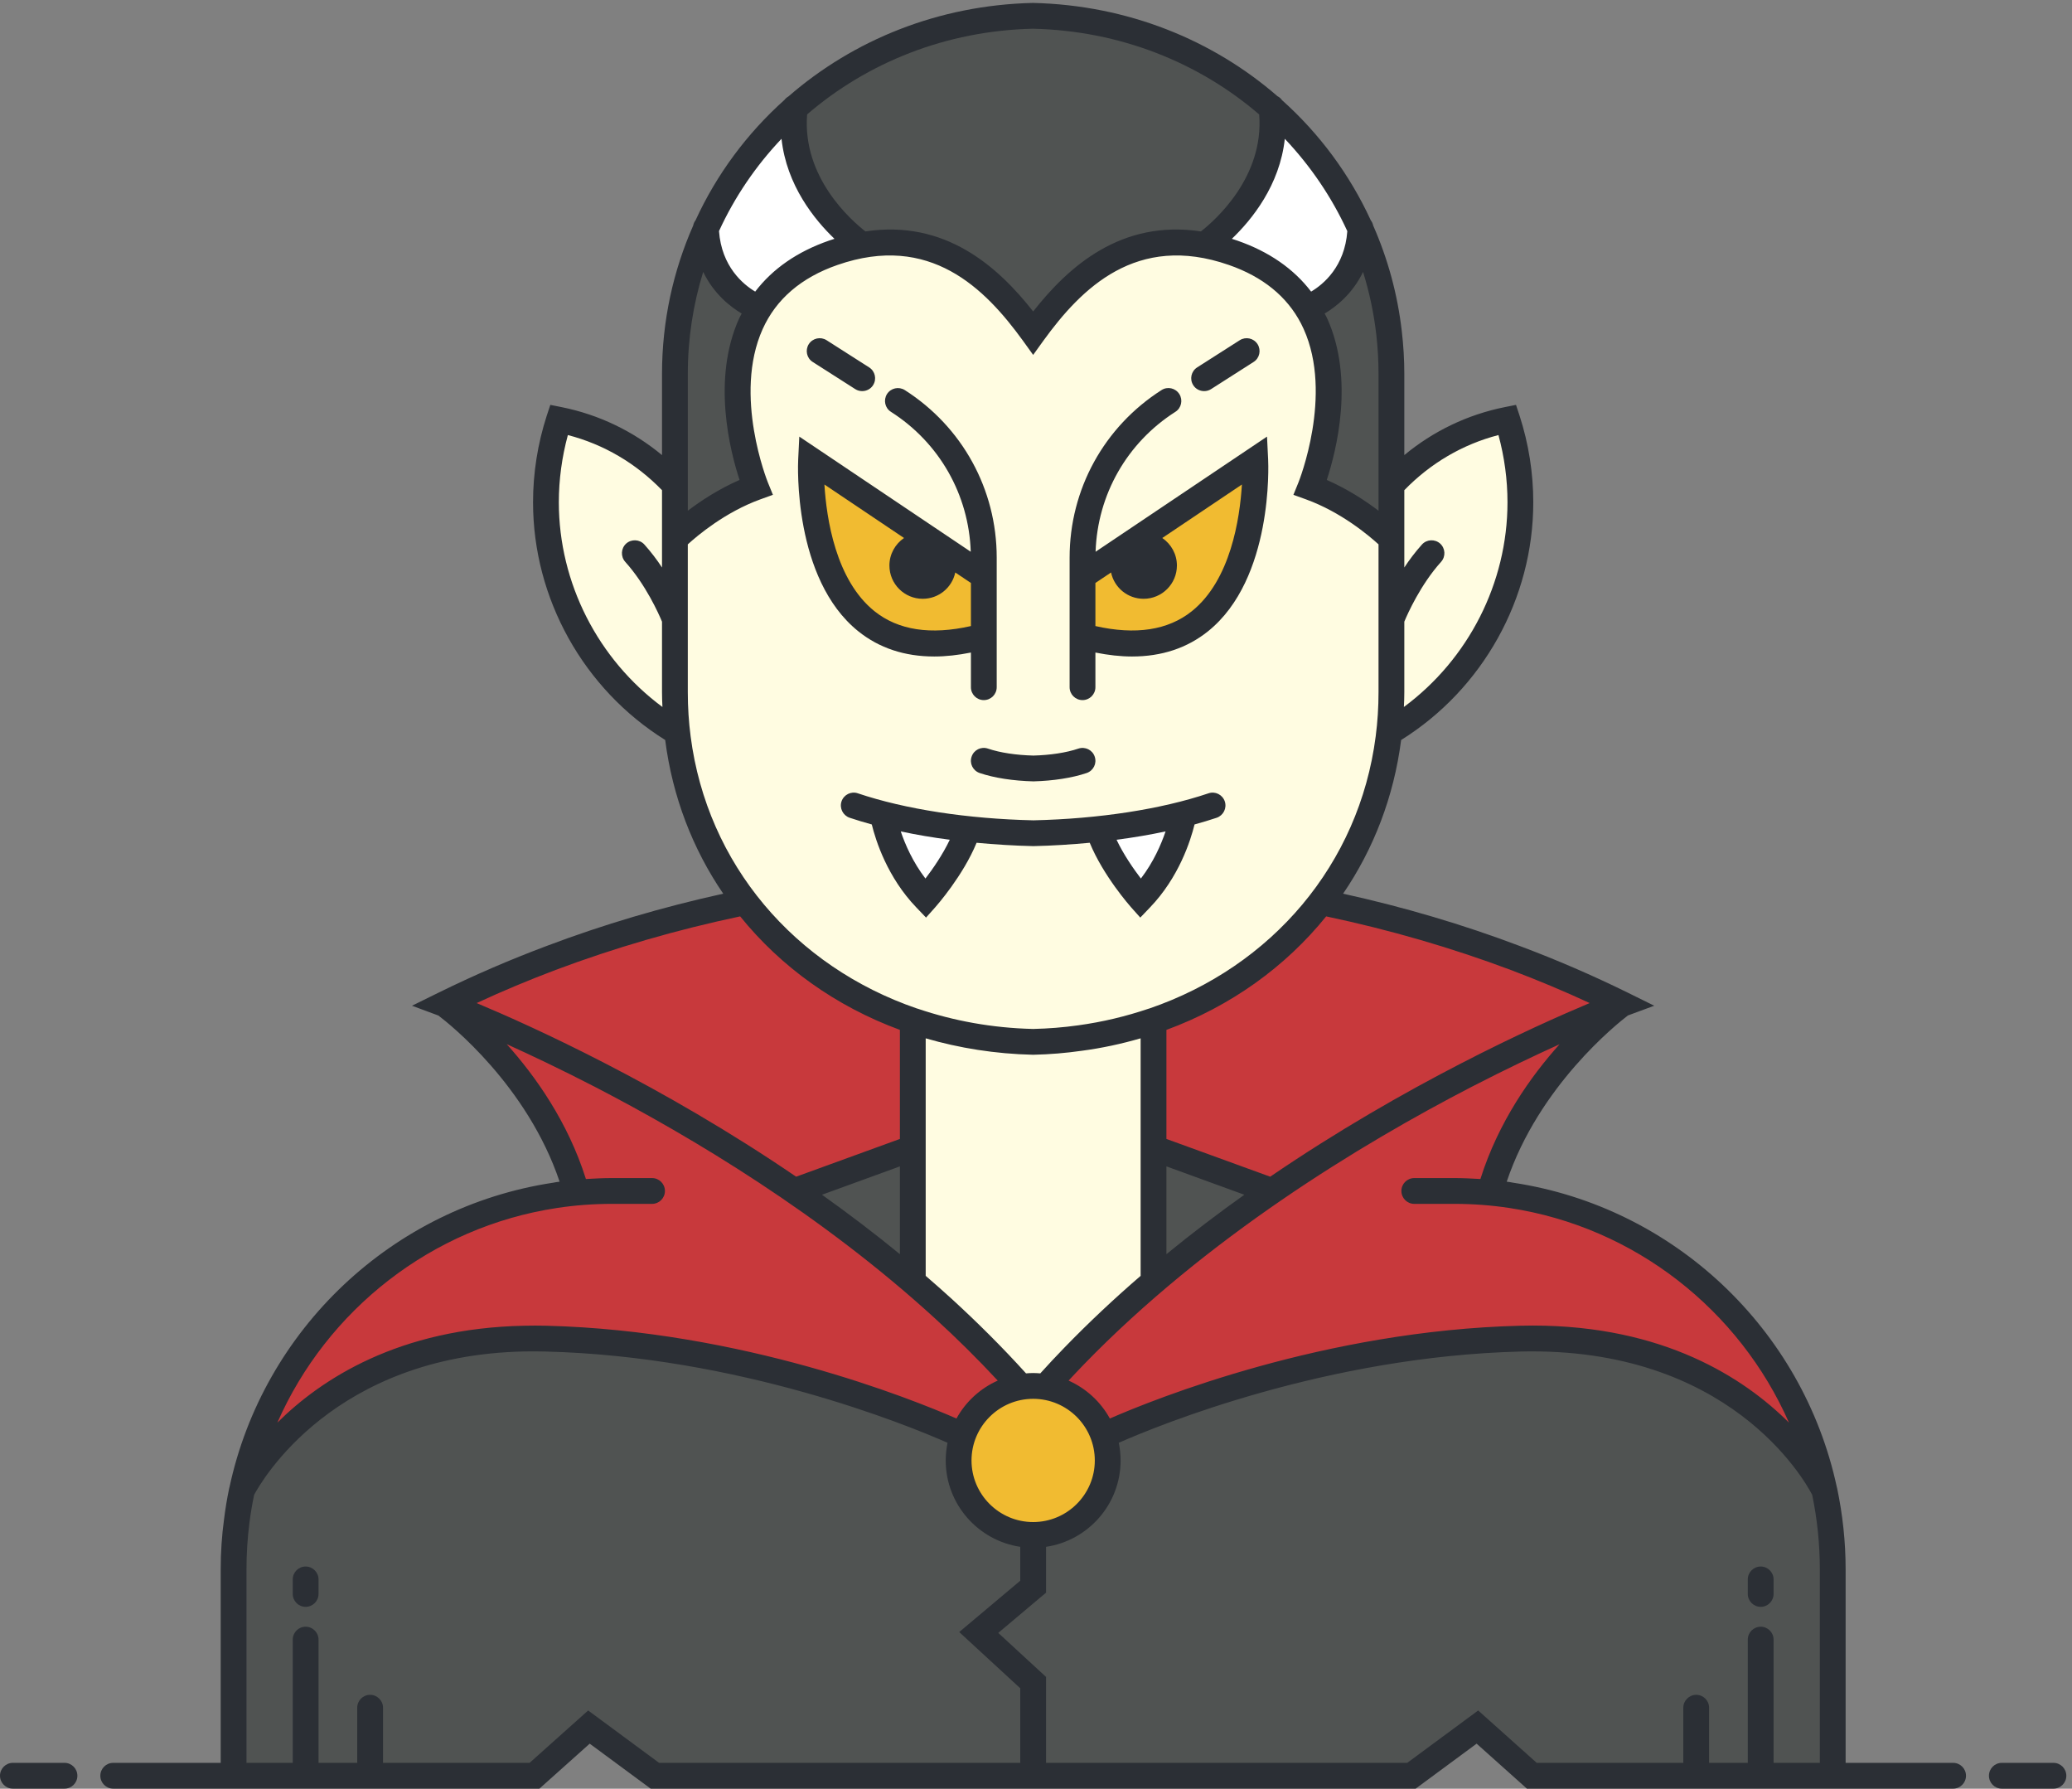 <?xml version="1.0" encoding="UTF-8" standalone="no"?>
<svg width="241px" height="208px" viewBox="0 0 241 208" version="1.1" xmlns="http://www.w3.org/2000/svg" xmlns:xlink="http://www.w3.org/1999/xlink">
    <rect x="0" y="0" width="241" height="208" fill="#808080" stroke="none"/>
    <!-- Generator: Sketch 39.1 (31720) - http://www.bohemiancoding.com/sketch -->
    <title>Slice 1</title>
    <desc>Created with Sketch.</desc>
    <defs></defs>
    <g id="Page-1" stroke="none" stroke-width="1" fill="none" fill-rule="evenodd">
        <path d="M92.318,137.243 C85.475,132.576 78.063,128.175 70.29,124.164 C65.305,121.583 60.102,119.141 55.246,117.101 L54.204,116.664 L55.229,116.187 C58.134,114.836 61.234,113.535 64.443,112.322 C71.354,109.73 78.602,107.628 85.987,106.071 L86.287,106.008 L86.479,106.246 C91.204,112.096 97.554,116.607 104.843,119.291 L105.17,119.411 L105.17,132.791 L92.53,137.387 L92.318,137.243 L92.318,137.243 Z M135.17,132.791 L135.17,119.411 L135.497,119.291 C142.786,116.607 149.136,112.096 153.861,106.246 L154.053,106.008 L154.353,106.071 C161.738,107.628 168.986,109.73 175.896,112.322 C179.105,113.535 182.206,114.836 185.111,116.187 L186.136,116.664 L185.094,117.101 C180.237,119.141 175.035,121.583 170.05,124.164 C162.276,128.175 154.865,132.576 148.021,137.243 L147.81,137.387 L135.17,132.791 L135.17,132.791 Z M207.727,165.784 C202.623,160.7 193.368,154.64 178.26,154.64 C177.785,154.64 177.3,154.65 176.814,154.66 C154.265,155.225 134.738,163.03 129.29,165.408 L128.871,165.591 L128.651,165.19 C127.641,163.348 126.02,161.859 124.086,160.997 L123.451,160.713 L123.922,160.201 C124.363,159.722 124.816,159.249 125.267,158.777 L125.698,158.325 C140.162,143.415 158.295,132.476 170.96,125.925 C174.358,124.175 177.801,122.508 181.194,120.974 L181.771,121.763 C178.807,125.06 174.82,130.423 172.667,137.251 L172.549,137.623 L172.16,137.599 C171.221,137.543 170.209,137.49 169.17,137.49 L164.5,137.49 C163.949,137.49 163.5,137.938 163.5,138.49 C163.5,139.042 163.949,139.49 164.5,139.49 L169.17,139.49 C171.353,139.49 173.528,139.653 175.636,139.975 C190.036,142.156 202.643,151.833 208.538,165.228 L207.727,165.784 L207.727,165.784 Z M31.802,165.228 C37.697,151.833 50.304,142.156 64.705,139.975 C66.812,139.653 68.987,139.49 71.17,139.49 L75.84,139.49 C76.391,139.49 76.84,139.042 76.84,138.49 C76.84,137.938 76.391,137.49 75.84,137.49 L71.17,137.49 C70.131,137.49 69.119,137.543 68.18,137.599 L67.79,137.623 L67.673,137.251 C65.947,131.778 62.884,126.564 58.568,121.754 L59.146,120.965 C62.539,122.499 65.981,124.165 69.379,125.916 C80.045,131.435 95.589,140.602 109.077,152.93 C111.644,155.274 114.113,157.719 116.416,160.2 L116.892,160.712 L116.253,160.997 C114.32,161.859 112.699,163.348 111.688,165.19 L111.469,165.591 L111.05,165.408 C105.602,163.03 86.075,155.225 63.527,154.66 C63.098,154.65 62.669,154.645 62.244,154.645 C61.819,154.645 61.397,154.65 60.981,154.66 C46.494,154.948 37.558,160.868 32.612,165.784 L31.802,165.228 L31.802,165.228 Z" id="Fill-39" fill="#C8393C"></path>
        <path d="M152.103,34.214 C150.132,31.631 147.323,29.693 143.756,28.453 C143.613,28.401 143.481,28.359 143.351,28.318 L142.333,27.984 L142.934,27.409 C145.367,25.081 148.383,21.227 148.943,16.087 L149.06,15.011 L149.803,15.797 C152.862,19.029 155.338,22.688 157.165,26.672 L157.218,26.788 L157.208,26.916 C156.893,31.26 154.283,33.432 152.755,34.34 L152.373,34.567 L152.103,34.214 L152.103,34.214 Z M87.583,34.339 C86.056,33.425 83.447,31.245 83.131,26.906 L83.122,26.778 L83.175,26.662 C85.004,22.672 87.481,19.015 90.537,15.797 L91.28,15.013 L91.397,16.087 C91.956,21.227 94.973,25.081 97.406,27.409 L98.007,27.984 L96.989,28.318 C96.859,28.359 96.727,28.401 96.591,28.45 C93.017,29.693 90.208,31.631 88.237,34.214 L87.966,34.568 L87.583,34.339 L87.583,34.339 Z M107.243,102.464 C105.693,100.44 104.785,98.288 104.296,96.84 L104.015,96.005 L104.875,96.191 C106.625,96.568 108.53,96.892 110.535,97.154 L111.216,97.243 L110.921,97.864 C110.071,99.658 108.884,101.355 108.038,102.464 L107.641,102.983 L107.243,102.464 L107.243,102.464 Z M132.302,102.464 C131.456,101.355 130.269,99.658 129.418,97.864 L129.124,97.244 L129.805,97.154 C131.825,96.889 133.729,96.565 135.464,96.191 L136.325,96.005 L136.043,96.84 C135.555,98.288 134.646,100.44 133.097,102.464 L132.699,102.983 L132.302,102.464 L132.302,102.464 Z" id="Fill-40" fill="#FFFFFF"></path>
        <path d="M108.664,73.816 C105.793,73.816 103.348,73.023 101.397,71.461 C96.741,67.723 95.636,60.401 95.391,56.37 L95.33,55.361 L106.041,62.556 L105.433,62.972 C104.504,63.609 103.95,64.651 103.95,65.759 C103.95,67.618 105.461,69.13 107.32,69.13 C108.906,69.13 110.294,68.009 110.621,66.467 L110.774,65.743 L113.43,67.523 L113.43,73.199 L113.04,73.287 C111.491,73.638 110.019,73.816 108.664,73.816 L108.664,73.816 Z M131.672,73.816 C130.316,73.816 128.845,73.638 127.299,73.287 L126.91,73.199 L126.91,67.523 L129.566,65.743 L129.719,66.467 C130.045,68.009 131.434,69.13 133.02,69.13 C134.878,69.13 136.39,67.618 136.39,65.759 C136.39,64.651 135.836,63.609 134.907,62.972 L134.299,62.556 L145.01,55.361 L144.949,56.37 C144.704,60.401 143.599,67.723 138.943,71.46 C136.992,73.023 134.545,73.816 131.672,73.816 L131.672,73.816 Z M120.17,177.49 C115.941,177.49 112.5,174.053 112.5,169.83 C112.5,165.6 115.941,162.16 120.17,162.16 C124.399,162.16 127.84,165.6 127.84,169.83 C127.84,174.053 124.399,177.49 120.17,177.49 L120.17,177.49 Z" id="Fill-41" fill="#F1BB31"></path>
        <path d="M119.777,36.528 C114.84,30.244 109.532,27.188 103.549,27.188 C102.631,27.188 101.685,27.26 100.735,27.404 L100.522,27.436 L100.353,27.304 C98.564,25.913 92.774,20.786 93.381,13.259 L93.398,13.054 L93.554,12.921 C100.855,6.643 110.292,3.063 120.129,2.84 C130.021,3.063 139.48,6.647 146.786,12.931 L146.942,13.065 L146.958,13.27 C147.559,20.792 141.774,25.914 139.987,27.304 L139.817,27.436 L139.605,27.404 C138.655,27.26 137.708,27.188 136.791,27.188 C130.808,27.188 125.5,30.244 120.563,36.528 L120.17,37.029 L119.777,36.528 L119.777,36.528 Z M79.5,43.49 C79.5,39.403 80.11,35.359 81.312,31.472 L81.687,30.26 L82.24,31.402 C83.413,33.823 85.217,35.255 86.525,36.03 L86.934,36.272 L86.604,36.892 C86.542,37.004 86.479,37.116 86.425,37.236 C83.296,44.169 85.432,52.425 86.495,55.654 L86.637,56.087 L86.22,56.268 C84.213,57.144 82.222,58.329 80.303,59.789 L79.5,60.399 L79.5,43.49 L79.5,43.49 Z M160.037,59.789 C158.118,58.329 156.126,57.144 154.12,56.268 L153.703,56.087 L153.845,55.654 C154.908,52.425 157.043,44.169 153.915,37.236 C153.86,37.116 153.798,37.004 153.736,36.892 L153.406,36.272 L153.815,36.03 C155.124,35.255 156.927,33.823 158.089,31.403 L158.639,30.258 L159.018,31.471 C159.761,33.855 160.286,36.336 160.577,38.842 C160.751,40.394 160.84,41.958 160.84,43.49 L160.84,60.399 L160.037,59.789 L160.037,59.789 Z M104.353,146.226 C101.541,143.923 98.501,141.604 95.32,139.337 L94.546,138.785 L105.17,134.916 L105.17,146.895 L104.353,146.226 L104.353,146.226 Z M135.17,134.916 L145.794,138.785 L145.02,139.337 C141.839,141.604 138.799,143.923 135.987,146.226 L135.17,146.895 L135.17,134.916 L135.17,134.916 Z M35.55,182.66 C34.998,182.66 34.55,183.108 34.55,183.66 L34.55,185.35 C34.55,185.902 34.998,186.35 35.55,186.35 C36.101,186.35 36.55,185.902 36.55,185.35 L36.55,183.66 C36.55,183.108 36.101,182.66 35.55,182.66 L35.55,182.66 Z M76.496,205.49 L68.44,199.544 L61.791,205.49 L44.05,205.49 L44.05,198.58 C44.05,198.028 43.601,197.58 43.05,197.58 C42.498,197.58 42.05,198.028 42.05,198.58 L42.05,205.49 L36.55,205.49 L36.55,190.66 C36.55,190.108 36.101,189.66 35.55,189.66 C34.998,189.66 34.55,190.108 34.55,190.66 L34.55,205.49 L28.17,205.49 L28.17,182.49 C28.17,180.64 28.289,178.775 28.524,176.946 C28.665,175.863 28.849,174.777 29.071,173.717 L29.085,173.647 L29.12,173.584 C30.023,171.899 38.6,157.114 60.999,156.65 C61.341,156.646 61.679,156.643 62.019,156.643 C62.5,156.643 62.985,156.648 63.481,156.66 C85.891,157.228 105.068,164.958 110.412,167.313 L110.778,167.474 L110.701,167.867 C110.567,168.542 110.5,169.203 110.5,169.83 C110.5,174.572 114.044,178.675 118.744,179.376 L119.17,179.439 L119.17,184.043 L112.326,189.798 L119.17,196.101 L119.17,205.49 L76.496,205.49 L76.496,205.49 Z M204.79,182.66 C204.239,182.66 203.79,183.108 203.79,183.66 L203.79,185.35 C203.79,185.902 204.239,186.35 204.79,186.35 C205.341,186.35 205.79,185.902 205.79,185.35 L205.79,183.66 C205.79,183.108 205.341,182.66 204.79,182.66 L204.79,182.66 Z M205.79,205.49 L205.79,190.66 C205.79,190.108 205.341,189.66 204.79,189.66 C204.239,189.66 203.79,190.108 203.79,190.66 L203.79,205.49 L198.29,205.49 L198.29,198.58 C198.29,198.028 197.841,197.58 197.29,197.58 C196.739,197.58 196.29,198.028 196.29,198.58 L196.29,205.49 L178.549,205.49 L171.899,199.544 L163.844,205.49 L121.17,205.49 L121.17,195.219 L115.354,189.863 L121.17,184.967 L121.17,179.439 L121.596,179.376 C126.296,178.675 129.84,174.572 129.84,169.83 C129.84,169.203 129.772,168.542 129.639,167.867 L129.562,167.474 L129.928,167.313 C135.272,164.958 154.449,157.228 176.857,156.66 C177.308,156.649 177.755,156.644 178.194,156.644 C201.703,156.644 210.318,171.854 211.223,173.589 L211.255,173.65 L211.27,173.718 C211.867,176.602 212.17,179.553 212.17,182.49 L212.17,205.49 L205.79,205.49 L205.79,205.49 Z" id="Fill-42" fill="#505352"></path>
        <path d="M76.752,82.612 C69.081,76.937 64.5,67.889 64.5,58.41 C64.5,55.752 64.859,53.077 65.567,50.459 L65.696,49.982 L66.175,50.105 C70.39,51.195 74.257,53.458 77.359,56.651 L77.5,56.797 L77.5,67.666 L76.581,66.264 C75.978,65.342 75.304,64.465 74.577,63.654 C74.391,63.447 74.121,63.328 73.836,63.328 C73.587,63.328 73.348,63.419 73.162,63.584 C72.756,63.957 72.724,64.58 73.094,64.998 C75.615,67.794 77.175,71.404 77.462,72.099 L77.5,72.19 L77.5,80.49 C77.5,81.061 77.52,81.623 77.549,82.183 L77.604,83.242 L76.752,82.612 L76.752,82.612 Z M162.791,82.183 C162.82,81.623 162.84,81.061 162.84,80.49 L162.84,72.19 L162.878,72.099 C163.165,71.404 164.725,67.794 167.249,64.995 C167.616,64.58 167.583,63.957 167.171,63.578 C166.992,63.419 166.752,63.328 166.503,63.328 C166.219,63.328 165.949,63.447 165.762,63.655 C165.036,64.465 164.361,65.342 163.758,66.264 L162.84,67.666 L162.84,56.797 L162.981,56.651 C166.083,53.458 169.95,51.195 174.165,50.105 L174.644,49.982 L174.772,50.459 C175.481,53.077 175.84,55.752 175.84,58.41 C175.84,67.889 171.259,76.937 163.587,82.612 L162.735,83.242 L162.791,82.183 L162.791,82.183 Z M95.34,39.827 C94.995,39.827 94.677,40.001 94.49,40.291 C94.35,40.513 94.303,40.783 94.361,41.045 C94.418,41.305 94.573,41.526 94.796,41.666 L99.749,44.828 C99.904,44.927 100.088,44.98 100.28,44.98 C100.632,44.98 100.948,44.81 101.125,44.526 C101.274,44.295 101.321,44.027 101.263,43.767 C101.206,43.507 101.049,43.285 100.824,43.142 L95.871,39.982 C95.712,39.881 95.529,39.827 95.34,39.827 L95.34,39.827 Z M145.004,39.827 C144.814,39.827 144.628,39.882 144.466,39.983 L139.519,43.141 C139.291,43.285 139.134,43.507 139.077,43.767 C139.019,44.027 139.066,44.295 139.21,44.519 C139.392,44.81 139.708,44.98 140.06,44.98 C140.252,44.98 140.436,44.927 140.59,44.829 L145.541,41.668 C145.767,41.526 145.922,41.305 145.979,41.045 C146.037,40.783 145.99,40.513 145.847,40.287 C145.663,40.001 145.347,39.827 145.004,39.827 L145.004,39.827 Z M113.43,79.91 C113.43,80.462 113.878,80.91 114.43,80.91 C114.981,80.91 115.43,80.462 115.43,79.91 L115.43,64.84 C115.43,57.086 111.52,49.962 104.971,45.782 C104.811,45.681 104.625,45.627 104.436,45.627 C104.093,45.627 103.777,45.8 103.59,46.091 C103.298,46.556 103.434,47.176 103.896,47.467 C109.629,51.123 113.185,57.356 113.41,64.143 L113.442,65.12 L93.426,51.678 L93.339,53.444 C93.332,53.582 92.707,67.034 100.133,73.01 C102.47,74.887 105.342,75.84 108.67,75.84 C109.947,75.84 111.347,75.688 112.831,75.389 L113.43,75.269 L113.43,79.91 L113.43,79.91 Z M135.903,45.623 C135.715,45.623 135.531,45.677 135.371,45.781 C128.82,49.962 124.91,57.086 124.91,64.84 L124.91,79.91 C124.91,80.462 125.359,80.91 125.91,80.91 C126.461,80.91 126.91,80.462 126.91,79.91 L126.91,75.269 L127.509,75.389 C128.993,75.688 130.393,75.84 131.67,75.84 C134.998,75.84 137.87,74.887 140.207,73.01 C147.633,67.034 147.008,53.582 147,53.446 L146.914,51.678 L126.897,65.12 L126.93,64.143 C127.155,57.356 130.71,51.123 136.441,47.468 C136.906,47.176 137.042,46.556 136.747,46.086 C136.561,45.798 136.245,45.623 135.903,45.623 L135.903,45.623 Z M114.422,87.467 C113.995,87.467 113.618,87.741 113.485,88.146 C113.396,88.401 113.413,88.668 113.528,88.905 C113.646,89.147 113.854,89.329 114.112,89.418 C115.741,89.966 117.908,90.301 120.212,90.36 C122.455,90.3 124.601,89.966 126.23,89.417 C126.486,89.329 126.694,89.147 126.812,88.905 C126.927,88.668 126.943,88.401 126.857,88.153 C126.722,87.743 126.343,87.471 125.912,87.471 C125.802,87.471 125.692,87.49 125.586,87.524 C124.161,88.01 122.25,88.307 120.212,88.36 C118.112,88.308 116.181,88.011 114.749,87.523 C114.642,87.486 114.532,87.467 114.422,87.467 L114.422,87.467 Z M99.296,92.668 C98.872,92.668 98.493,92.943 98.353,93.352 C98.181,93.868 98.463,94.437 98.983,94.617 C99.814,94.901 100.699,95.154 101.535,95.388 L101.816,95.467 L101.886,95.751 C102.297,97.433 103.614,101.719 106.95,105.183 L107.697,105.964 L108.417,105.157 C108.956,104.542 111.687,101.325 113.127,97.81 L113.268,97.467 L113.636,97.502 C115.896,97.713 118.107,97.843 120.211,97.89 C122.273,97.843 124.465,97.713 126.703,97.502 L127.072,97.467 L127.213,97.81 C128.653,101.325 131.384,104.542 131.917,105.151 L132.643,105.964 L133.389,105.184 C136.726,101.719 138.043,97.433 138.454,95.751 L138.523,95.467 L138.805,95.388 C139.641,95.154 140.526,94.901 141.358,94.616 C141.877,94.437 142.159,93.868 141.986,93.348 C141.847,92.943 141.468,92.668 141.043,92.668 C140.935,92.668 140.827,92.686 140.724,92.722 C135.172,94.593 127.889,95.718 120.211,95.89 C112.474,95.718 105.169,94.593 99.62,92.723 C99.513,92.686 99.405,92.668 99.296,92.668 L99.296,92.668 Z M120.158,120.15 C115.495,120.042 110.933,119.242 106.599,117.773 L106.488,117.743 C91.956,112.759 81.743,100.479 79.834,85.694 C79.612,84.003 79.5,82.252 79.5,80.49 L79.5,63.079 L79.664,62.929 C80.876,61.826 84.142,59.096 88.259,57.6 L89.241,57.246 L88.847,56.278 C88.677,55.854 84.736,45.859 88.254,38.054 C89.886,34.437 92.911,31.841 97.247,30.338 C99.405,29.587 101.508,29.206 103.496,29.206 C111.071,29.206 115.956,34.598 119.365,39.296 L120.17,40.415 L120.974,39.298 C124.384,34.598 129.269,29.206 136.844,29.206 C138.832,29.206 140.935,29.587 143.094,30.338 C147.154,31.749 150.071,34.118 151.764,37.38 C151.877,37.596 151.981,37.814 152.085,38.043 C155.612,45.838 151.664,55.853 151.494,56.276 L151.099,57.246 L152.08,57.599 C156.198,59.096 159.463,61.826 160.676,62.929 L160.84,63.079 L160.84,80.49 C160.84,82.252 160.728,84.003 160.505,85.695 C158.597,100.479 148.384,112.759 133.852,117.743 L133.736,117.775 C131.042,118.686 128.259,119.342 125.468,119.725 C123.754,119.967 121.975,120.11 120.181,120.15 L120.158,120.15 L120.158,120.15 Z M120.962,160.199 C120.705,160.178 120.437,160.16 120.17,160.16 C119.903,160.16 119.635,160.178 119.378,160.199 L119.133,160.217 L118.969,160.035 C116.374,157.167 113.478,154.264 110.362,151.408 C109.366,150.503 108.36,149.616 107.343,148.739 L107.17,148.59 L107.17,120.074 L107.81,120.259 C111.792,121.418 115.944,122.053 120.152,122.15 C122.014,122.112 123.882,121.959 125.74,121.695 C127.97,121.401 130.253,120.919 132.531,120.259 L133.17,120.075 L133.17,148.59 L132.997,148.739 C129.871,151.434 126.897,154.233 124.159,157.057 C123.164,158.085 122.226,159.087 121.372,160.035 L121.207,160.217 L120.962,160.199 L120.962,160.199 Z" id="Fill-43" fill="#FFFCE1"></path>
        <path d="M7.5,204.99 L1.5,204.99 C0.67,204.99 0,205.66 0,206.49 C0,207.32 0.67,207.99 1.5,207.99 L7.5,207.99 C8.33,207.99 9,207.32 9,206.49 C9,205.66 8.33,204.99 7.5,204.99 L7.5,204.99 Z M211.67,182.49 C211.67,179.52 211.36,176.62 210.78,173.82 C209.82,171.98 201.06,156.58 176.87,157.16 C154.38,157.73 134.94,165.65 130.13,167.77 C130.26,168.429 130.34,169.12 130.34,169.83 C130.34,174.92 126.57,179.14 121.67,179.87 L121.67,185.2 L116.11,189.88 L121.67,195 L121.67,204.99 L163.68,204.99 L171.93,198.9 L178.74,204.99 L195.79,204.99 L195.79,198.58 C195.79,197.75 196.47,197.08 197.29,197.08 C198.12,197.08 198.79,197.75 198.79,198.58 L198.79,204.99 L203.29,204.99 L203.29,190.66 C203.29,189.83 203.97,189.16 204.79,189.16 C205.62,189.16 206.29,189.83 206.29,190.66 L206.29,204.99 L211.67,204.99 L211.67,182.49 L211.67,182.49 Z M118.67,196.32 L111.57,189.78 L118.67,183.81 L118.67,179.87 C113.77,179.14 110,174.92 110,169.83 C110,169.12 110.08,168.429 110.21,167.77 C105.4,165.65 85.96,157.73 63.47,157.16 C62.63,157.14 61.82,157.14 61.01,157.15 C38.81,157.61 30.43,172.2 29.56,173.82 C29.34,174.87 29.16,175.929 29.02,177.009 C28.79,178.8 28.67,180.63 28.67,182.49 L28.67,204.99 L34.05,204.99 L34.05,190.66 C34.05,189.83 34.72,189.16 35.55,189.16 C36.37,189.16 37.05,189.83 37.05,190.66 L37.05,204.99 L41.55,204.99 L41.55,198.58 C41.55,197.75 42.22,197.08 43.05,197.08 C43.87,197.08 44.55,197.75 44.55,198.58 L44.55,204.99 L61.6,204.99 L68.41,198.9 L76.66,204.99 L118.67,204.99 L118.67,196.32 L118.67,196.32 Z M32.26,165.429 C37.36,160.36 46.39,154.45 60.97,154.16 C61.81,154.14 62.67,154.14 63.54,154.16 C86.28,154.73 105.96,162.64 111.25,164.95 C112.32,163 114.01,161.45 116.05,160.54 C113.71,158.02 111.26,155.6 108.74,153.3 C95.59,141.28 80.55,132.259 69.15,126.36 C65.25,124.35 61.77,122.7 58.94,121.42 C62.26,125.12 66.05,130.44 68.15,137.1 C69.15,137.04 70.15,136.99 71.17,136.99 L75.84,136.99 C76.67,136.99 77.34,137.66 77.34,138.49 C77.34,139.32 76.67,139.99 75.84,139.99 L71.17,139.99 C69,139.99 66.87,140.15 64.78,140.469 C50.19,142.679 38.02,152.34 32.26,165.429 L32.26,165.429 Z M95.61,138.929 C98.64,141.09 101.68,143.39 104.67,145.84 L104.67,135.63 L95.61,138.929 L95.61,138.929 Z M55.44,116.64 C58.63,117.98 63.99,120.34 70.52,123.719 C77.05,127.09 84.74,131.469 92.6,136.83 L104.67,132.44 L104.67,119.759 C97.2,117.009 90.83,112.429 86.09,106.56 C78.69,108.12 71.5,110.21 64.62,112.79 C61.5,113.969 58.43,115.25 55.44,116.64 L55.44,116.64 Z M106.65,117.27 C106.69,117.28 106.73,117.29 106.76,117.3 C110.92,118.71 115.42,119.54 120.17,119.65 C121.95,119.61 123.7,119.469 125.4,119.23 C128.25,118.84 130.98,118.179 133.58,117.3 C133.61,117.29 133.65,117.28 133.69,117.27 C147.92,112.39 158.09,100.5 160.01,85.63 C160.23,83.95 160.34,82.24 160.34,80.49 L160.34,63.3 C159.22,62.28 156.01,59.56 151.91,58.07 L150.44,57.54 L151.03,56.09 C151.07,55.99 155.1,45.92 151.63,38.25 C151.53,38.03 151.43,37.82 151.32,37.61 C149.69,34.469 146.87,32.179 142.93,30.81 C132.18,27.07 125.77,33.54 121.38,39.59 L120.17,41.27 L118.96,39.59 C114.57,33.54 108.16,27.07 97.41,30.81 C93.2,32.27 90.28,34.78 88.71,38.259 C85.24,45.96 89.27,55.99 89.31,56.09 L89.9,57.54 L88.43,58.07 C84.33,59.56 81.12,62.28 80,63.3 L80,80.49 C80,82.24 80.11,83.95 80.33,85.63 C82.25,100.5 92.42,112.39 106.65,117.27 L106.65,117.27 Z M80,59.39 C81.5,58.25 83.57,56.88 86.02,55.81 C84.93,52.5 82.77,44.12 85.97,37.03 C86.06,36.83 86.17,36.65 86.27,36.46 C84.92,35.66 83.02,34.16 81.79,31.62 C80.63,35.37 80,39.35 80,43.49 L80,59.39 L80,59.39 Z M83.63,26.87 C83.93,30.99 86.42,33.06 87.84,33.91 C89.87,31.25 92.74,29.259 96.42,27.98 C96.64,27.9 96.85,27.84 97.06,27.77 C94.74,25.55 91.49,21.56 90.9,16.14 C87.92,19.28 85.45,22.9 83.63,26.87 L83.63,26.87 Z M100.66,26.91 C109.94,25.509 116.07,31 120.17,36.219 C124.27,31 130.4,25.509 139.68,26.91 C141.35,25.61 147.04,20.58 146.46,13.31 C139.46,7.29 130.3,3.57 120.14,3.34 C110.01,3.57 100.87,7.29 93.88,13.3 C93.29,20.61 98.99,25.61 100.66,26.91 L100.66,26.91 Z M143.28,27.77 C143.49,27.84 143.7,27.9 143.92,27.98 C147.6,29.259 150.47,31.25 152.5,33.91 C153.93,33.06 156.41,31 156.71,26.88 C154.89,22.91 152.42,19.29 149.44,16.14 C148.85,21.56 145.6,25.55 143.28,27.77 L143.28,27.77 Z M158.54,31.62 C157.32,34.16 155.42,35.66 154.07,36.46 C154.17,36.65 154.28,36.83 154.37,37.03 C157.57,44.12 155.41,52.5 154.32,55.81 C156.77,56.88 158.84,58.25 160.34,59.39 L160.34,43.49 C160.34,41.94 160.25,40.41 160.08,38.9 C159.79,36.4 159.27,33.96 158.54,31.62 L158.54,31.62 Z M154.25,106.56 C149.51,112.429 143.14,117.009 135.67,119.759 L135.67,132.44 L147.74,136.83 C155.6,131.469 163.29,127.09 169.82,123.719 C176.35,120.34 181.71,117.98 184.9,116.64 C181.91,115.25 178.84,113.969 175.72,112.79 C168.84,110.21 161.65,108.12 154.25,106.56 L154.25,106.56 Z M144.73,138.929 L135.67,135.63 L135.67,145.84 C138.66,143.39 141.7,141.09 144.73,138.929 L144.73,138.929 Z M113,169.83 C113,173.78 116.22,176.99 120.17,176.99 C124.12,176.99 127.34,173.78 127.34,169.83 C127.34,165.87 124.12,162.66 120.17,162.66 C116.22,162.66 113,165.87 113,169.83 L113,169.83 Z M132.67,148.36 L132.67,120.74 C130.46,121.38 128.17,121.88 125.81,122.19 C123.98,122.45 122.11,122.61 120.2,122.65 L120.14,122.65 C115.76,122.55 111.59,121.88 107.67,120.74 L107.67,148.36 C108.69,149.24 109.7,150.13 110.7,151.04 C113.69,153.78 116.59,156.66 119.34,159.7 C119.61,159.679 119.89,159.66 120.17,159.66 C120.45,159.66 120.73,159.679 121,159.7 C121.91,158.69 122.85,157.69 123.8,156.71 C126.64,153.78 129.62,150.99 132.67,148.36 L132.67,148.36 Z M181.4,121.429 C178.57,122.71 175.09,124.36 171.19,126.37 C158.14,133.12 140.34,143.95 126.06,158.67 C125.47,159.29 124.87,159.91 124.29,160.54 C126.33,161.45 128.02,163 129.09,164.95 C134.38,162.64 154.06,154.73 176.8,154.16 C177.29,154.15 177.78,154.14 178.26,154.14 C193.5,154.14 202.86,160.23 208.08,165.429 C202.32,152.34 190.15,142.679 175.56,140.469 C173.47,140.15 171.34,139.99 169.17,139.99 L164.5,139.99 C163.67,139.99 163,139.32 163,138.49 C163,137.66 163.67,136.99 164.5,136.99 L169.17,136.99 C170.19,136.99 171.19,137.04 172.19,137.1 C174.29,130.44 178.08,125.12 181.4,121.429 L181.4,121.429 Z M77.05,82.21 C77.02,81.64 77,81.07 77,80.49 L77,72.29 C76.62,71.37 75.11,67.98 72.72,65.33 C72.17,64.71 72.22,63.77 72.83,63.21 C73.45,62.66 74.4,62.71 74.95,63.32 C75.72,64.179 76.41,65.09 77,65.99 L77,57 C73.97,53.88 70.23,51.67 66.05,50.59 C65.36,53.14 65,55.759 65,58.41 C65,67.8 69.56,76.67 77.05,82.21 L77.05,82.21 Z M163.29,82.21 C170.78,76.67 175.34,67.8 175.34,58.41 C175.34,55.759 174.98,53.14 174.29,50.59 C170.11,51.67 166.37,53.88 163.34,57 L163.34,65.99 C163.93,65.09 164.62,64.179 165.39,63.32 C165.94,62.71 166.89,62.66 167.51,63.21 C168.12,63.77 168.17,64.71 167.62,65.33 C165.23,67.98 163.72,71.37 163.34,72.29 L163.34,80.49 C163.34,81.07 163.32,81.64 163.29,82.21 L163.29,82.21 Z M228.67,206.49 C228.67,207.32 228,207.99 227.17,207.99 L177.6,207.99 L171.75,202.759 L164.66,207.99 L75.68,207.99 L68.59,202.759 L62.74,207.99 L13.17,207.99 C12.34,207.99 11.67,207.32 11.67,206.49 C11.67,205.66 12.34,204.99 13.17,204.99 L25.67,204.99 L25.67,182.49 C25.67,180.52 25.8,178.57 26.06,176.66 C26.21,175.44 26.41,174.24 26.66,173.05 C26.67,173 26.68,172.95 26.7,172.9 C30.64,154.59 45.63,140.36 64.33,137.53 C64.58,137.48 64.83,137.44 65.09,137.41 C61.33,126.24 52.28,119.06 50.99,118.09 L47.92,116.95 L51.05,115.41 C55.1,113.42 59.28,111.61 63.58,110 C70.17,107.509 77.04,105.48 84.12,103.92 C80.57,98.719 78.22,92.66 77.37,86.05 C67.88,80.13 62,69.61 62,58.41 C62,54.99 62.54,51.6 63.59,48.35 L64.01,47.08 L65.31,47.34 C69.65,48.21 73.63,50.13 77,52.92 L77,43.49 C77,37.34 78.3,31.5 80.63,26.219 C80.67,26 80.76,25.8 80.9,25.62 C83.35,20.28 86.88,15.52 91.24,11.62 C91.36,11.46 91.52,11.32 91.7,11.219 C99.25,4.65 109.15,0.59 120.14,0.34 C131.14,0.59 141.05,4.64 148.59,11.19 C148.8,11.29 148.98,11.45 149.12,11.65 C153.47,15.54 156.99,20.29 159.44,25.62 C159.58,25.8 159.67,26 159.72,26.23 C161.41,30.07 162.56,34.21 163.05,38.55 C163.24,40.17 163.34,41.82 163.34,43.49 L163.34,52.92 C166.71,50.13 170.69,48.21 175.03,47.34 L176.33,47.08 L176.75,48.35 C177.8,51.6 178.34,54.99 178.34,58.41 C178.34,69.61 172.46,80.13 162.97,86.05 C162.12,92.66 159.77,98.719 156.22,103.92 C163.3,105.48 170.17,107.509 176.76,110 C181.06,111.61 185.24,113.42 189.29,115.41 L192.41,116.95 L189.35,118.08 C188.07,119.06 179,126.27 175.25,137.41 C175.51,137.44 175.76,137.48 176.01,137.53 C194.71,140.36 209.7,154.59 213.64,172.9 C213.66,172.95 213.67,173 213.68,173.05 C214.32,176.1 214.67,179.259 214.67,182.49 L214.67,204.99 L227.17,204.99 C228,204.99 228.67,205.66 228.67,206.49 L228.67,206.49 Z M35.55,182.16 C34.72,182.16 34.05,182.83 34.05,183.66 L34.05,185.35 C34.05,186.179 34.72,186.85 35.55,186.85 C36.37,186.85 37.05,186.179 37.05,185.35 L37.05,183.66 C37.05,182.83 36.37,182.16 35.55,182.16 L35.55,182.16 Z M94.53,42.09 L99.48,45.25 C99.73,45.41 100.01,45.48 100.28,45.48 C100.78,45.48 101.27,45.24 101.55,44.79 C102,44.09 101.79,43.16 101.09,42.719 L96.14,39.56 C95.45,39.12 94.52,39.32 94.07,40.02 C93.63,40.719 93.83,41.65 94.53,42.09 L94.53,42.09 Z M135.57,96.679 C133.76,97.07 131.85,97.39 129.87,97.65 C130.7,99.4 131.86,101.06 132.7,102.16 C134.17,100.24 135.06,98.19 135.57,96.679 L135.57,96.679 Z M110.47,97.65 C108.48,97.39 106.58,97.07 104.77,96.679 C105.28,98.19 106.17,100.24 107.64,102.16 C108.48,101.06 109.64,99.4 110.47,97.65 L110.47,97.65 Z M142.46,93.19 C142.72,93.969 142.3,94.82 141.52,95.09 C140.7,95.37 139.83,95.62 138.94,95.87 C138.48,97.75 137.12,102.03 133.75,105.53 L132.63,106.7 L131.55,105.49 C131.41,105.33 128.32,101.83 126.75,98 C124.62,98.2 122.43,98.34 120.2,98.39 C117.95,98.34 115.74,98.2 113.59,98 C112.02,101.83 108.93,105.33 108.79,105.49 L107.71,106.7 L106.59,105.53 C103.22,102.03 101.86,97.75 101.4,95.87 C100.51,95.62 99.64,95.37 98.82,95.09 C98.04,94.82 97.62,93.969 97.88,93.19 C98.15,92.4 99,91.98 99.78,92.25 C105.27,94.1 112.52,95.219 120.2,95.39 C127.82,95.219 135.07,94.1 140.56,92.25 C141.34,91.98 142.19,92.4 142.46,93.19 L142.46,93.19 Z M95.89,56.34 C96.13,60.29 97.2,67.45 101.71,71.07 C104.48,73.29 108.25,73.86 112.93,72.8 L112.93,67.79 L111.11,66.57 C110.74,68.32 109.19,69.63 107.32,69.63 C105.19,69.63 103.45,67.9 103.45,65.759 C103.45,64.429 104.13,63.259 105.15,62.56 L95.89,56.34 L95.89,56.34 Z M92.84,53.42 L92.97,50.77 L112.91,64.16 C112.69,57.52 109.26,51.48 103.63,47.89 C102.93,47.45 102.73,46.52 103.17,45.82 C103.62,45.12 104.54,44.92 105.24,45.36 C111.93,49.63 115.93,56.91 115.93,64.84 L115.93,66.98 L115.93,66.99 L115.93,79.91 C115.93,80.74 115.26,81.41 114.43,81.41 C113.6,81.41 112.93,80.74 112.93,79.91 L112.93,75.88 C111.44,76.179 110.01,76.34 108.67,76.34 C105.22,76.34 102.26,75.36 99.82,73.4 C92.24,67.3 92.81,53.98 92.84,53.42 L92.84,53.42 Z M113.01,87.99 C112.74,88.77 113.16,89.62 113.95,89.89 C115.64,90.46 117.84,90.8 120.2,90.86 C122.5,90.8 124.7,90.46 126.39,89.89 C127.18,89.62 127.6,88.77 127.33,87.99 C127.07,87.2 126.22,86.79 125.43,87.05 C124.02,87.53 122.14,87.81 120.2,87.86 C118.2,87.81 116.32,87.53 114.91,87.05 C114.12,86.78 113.27,87.2 113.01,87.99 L113.01,87.99 Z M127.41,72.8 C132.08,73.86 135.86,73.29 138.63,71.07 C143.14,67.45 144.21,60.29 144.45,56.34 L135.19,62.56 C136.21,63.259 136.89,64.429 136.89,65.759 C136.89,67.9 135.15,69.63 133.02,69.63 C131.15,69.63 129.6,68.32 129.23,66.57 L127.41,67.79 L127.41,72.8 L127.41,72.8 Z M124.41,79.91 L124.41,66.99 C124.41,66.99 124.41,66.99 124.41,66.98 L124.41,64.84 C124.41,56.91 128.41,49.63 135.1,45.36 C135.8,44.91 136.72,45.12 137.17,45.82 C137.61,46.52 137.41,47.45 136.71,47.89 C131.08,51.48 127.65,57.52 127.43,64.16 L147.37,50.77 L147.5,53.42 C147.53,53.98 148.1,67.3 140.52,73.4 C138.08,75.36 135.12,76.34 131.67,76.34 C130.33,76.34 128.9,76.179 127.41,75.88 L127.41,79.91 C127.41,80.74 126.74,81.41 125.91,81.41 C125.08,81.41 124.41,80.74 124.41,79.91 L124.41,79.91 Z M140.06,45.48 C140.33,45.48 140.61,45.41 140.86,45.25 L145.81,42.09 C146.51,41.65 146.71,40.719 146.27,40.02 C145.82,39.32 144.9,39.12 144.2,39.56 L139.25,42.719 C138.55,43.16 138.34,44.09 138.79,44.79 C139.07,45.24 139.56,45.48 140.06,45.48 L140.06,45.48 Z M204.79,182.16 C203.97,182.16 203.29,182.83 203.29,183.66 L203.29,185.35 C203.29,186.179 203.97,186.85 204.79,186.85 C205.62,186.85 206.29,186.179 206.29,185.35 L206.29,183.66 C206.29,182.83 205.62,182.16 204.79,182.16 L204.79,182.16 Z M240.34,206.49 C240.34,207.32 239.67,207.99 238.84,207.99 L232.84,207.99 C232.01,207.99 231.34,207.32 231.34,206.49 C231.34,205.66 232.01,204.99 232.84,204.99 L238.84,204.99 C239.67,204.99 240.34,205.66 240.34,206.49 L240.34,206.49 Z" id="Fill-44" fill="#2B2F35"></path>
    </g>
</svg>